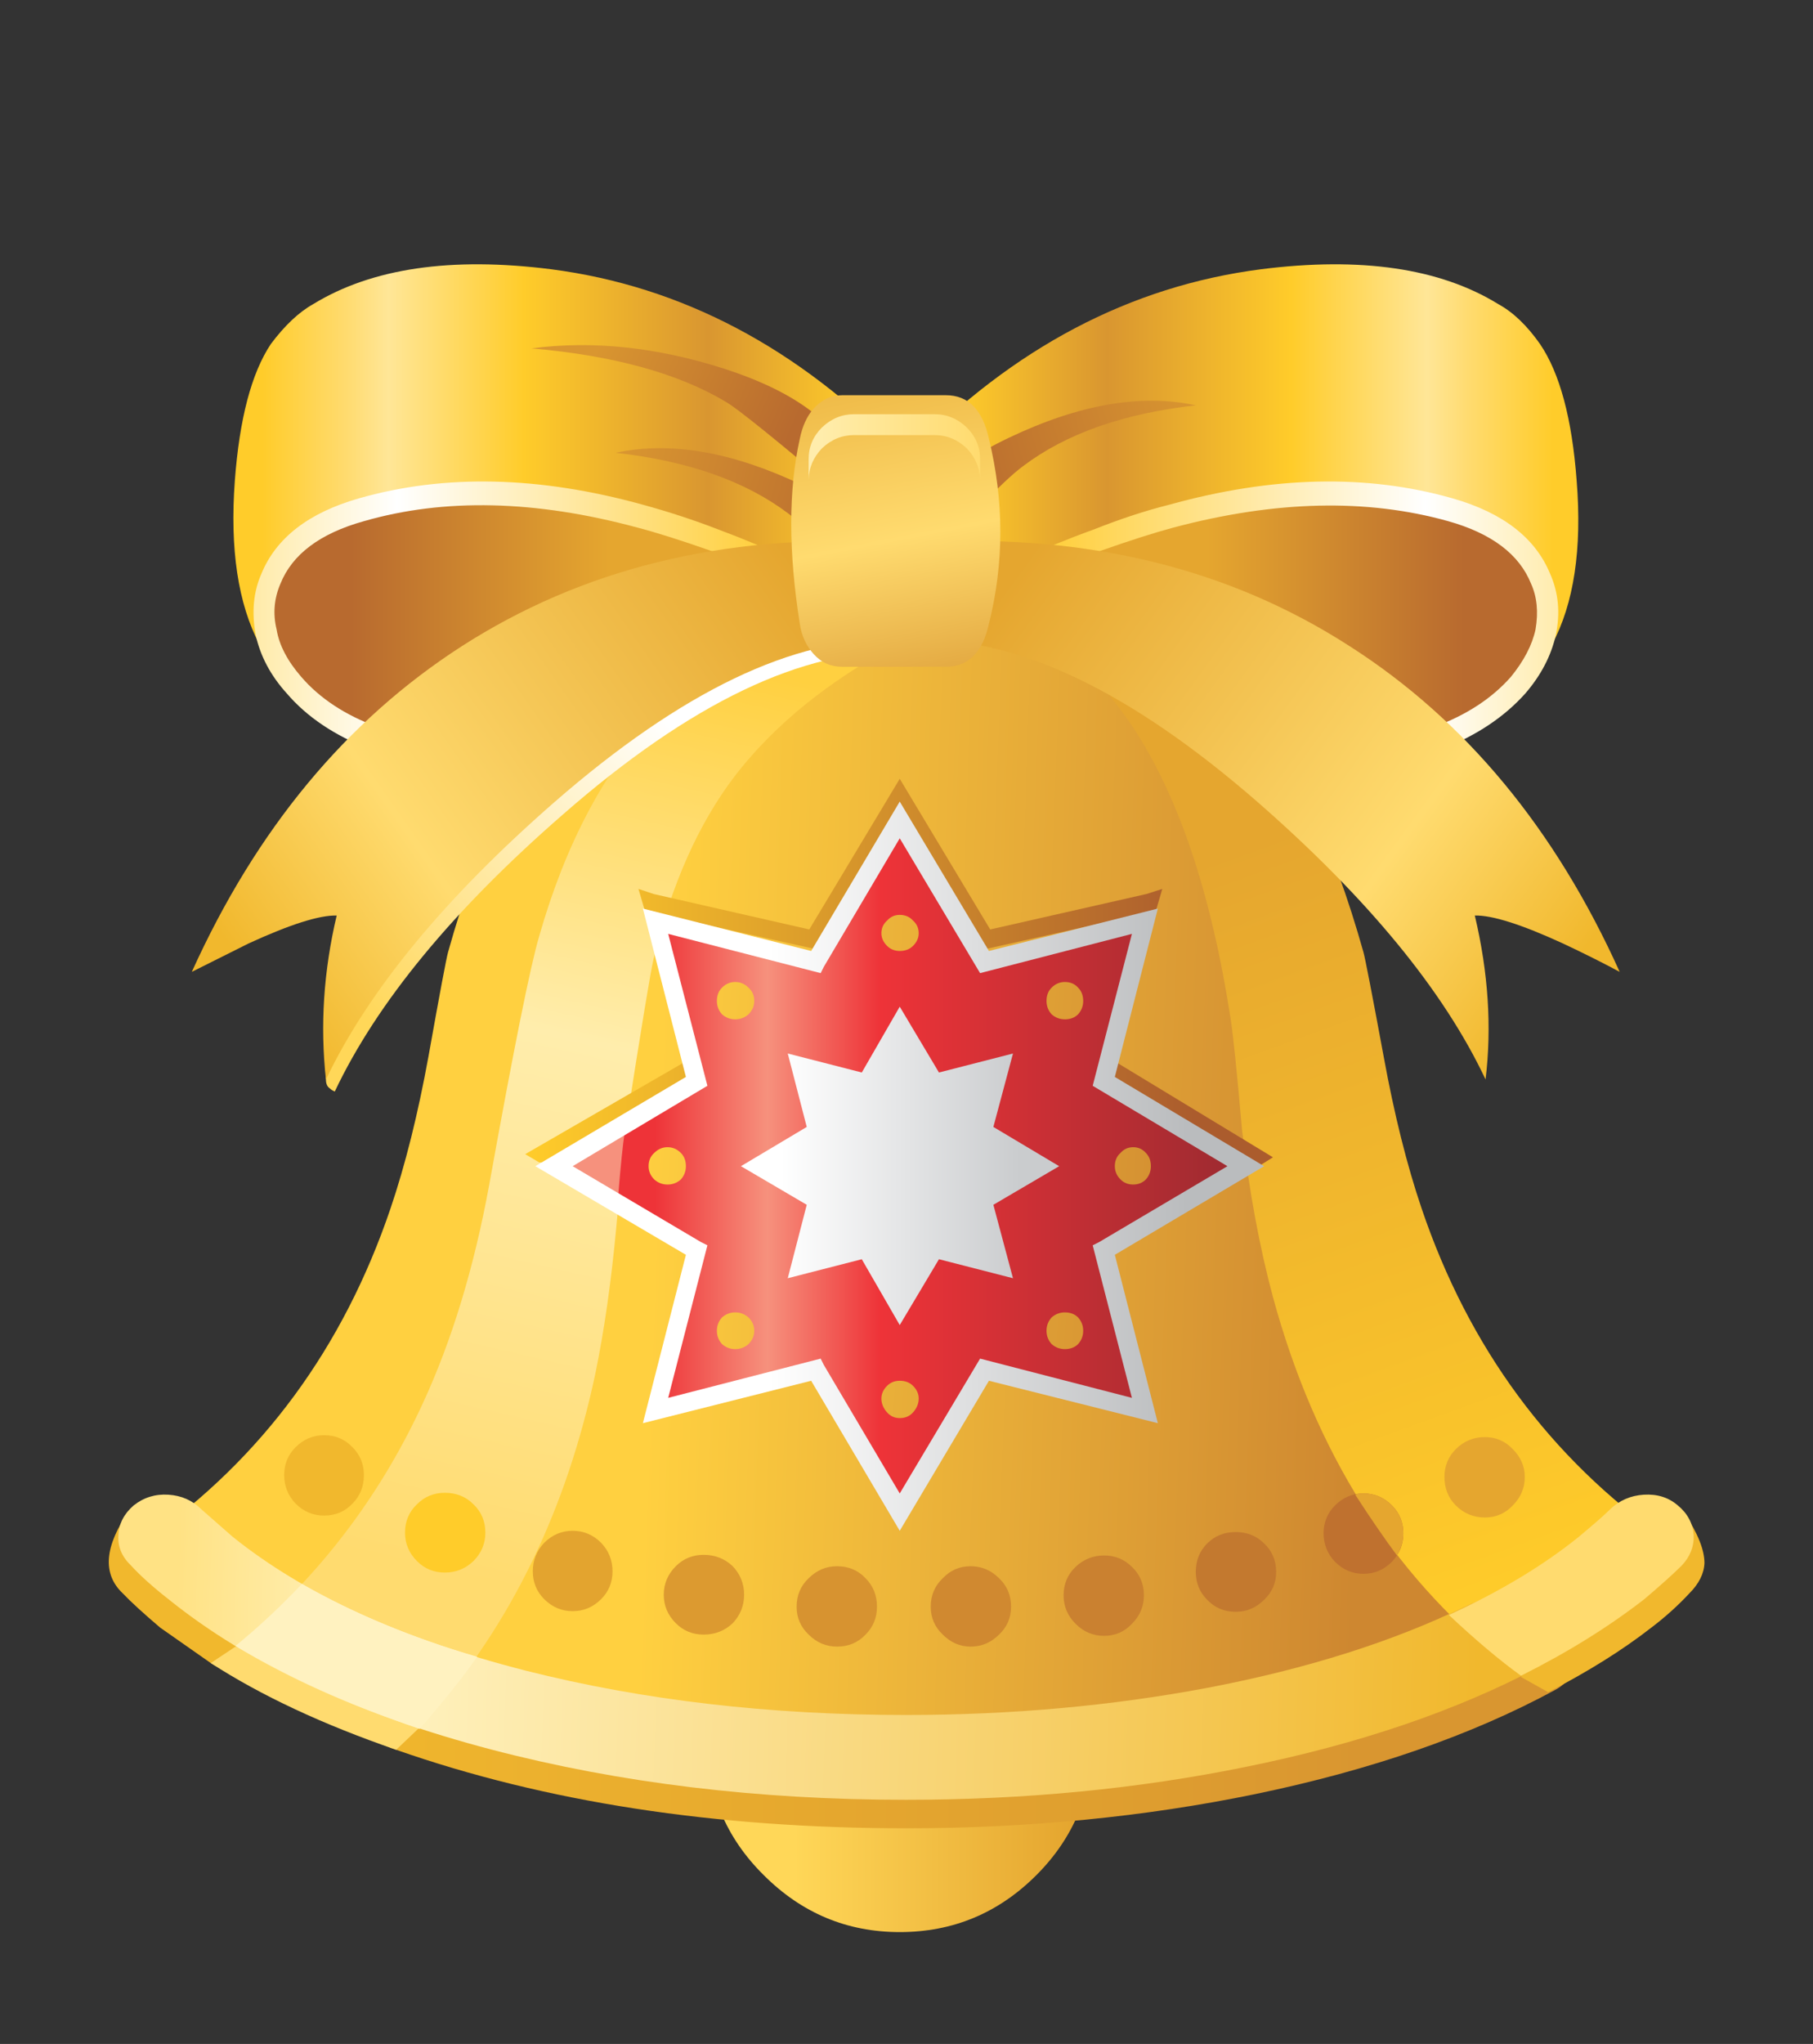 <svg xmlns="http://www.w3.org/2000/svg" xmlns:xlink="http://www.w3.org/1999/xlink" preserveAspectRatio="none" width="284" height="320"><rect width="100%" height="100%" fill="#333333" stroke="none"/><defs><linearGradient id="a" gradientUnits="userSpaceOnUse" x1="129.488" y1="310.35" x2="151.313" y2="310.35" spreadMethod="pad"><stop offset="0%" stop-color="#FFD758"/><stop offset="100%" stop-color="#E5A62F"/></linearGradient><linearGradient id="b" gradientUnits="userSpaceOnUse" x1="118.588" y1="263.113" x2="175.013" y2="265.088" spreadMethod="pad"><stop offset="0%" stop-color="#FFD040"/><stop offset="100%" stop-color="#CE8730"/></linearGradient><linearGradient id="c" gradientUnits="userSpaceOnUse" x1="128.463" y1="265.2" x2="147.338" y2="265.2" spreadMethod="pad"><stop offset="0%" stop-color="#FFF"/><stop offset="100%" stop-color="#CACCCE"/></linearGradient><linearGradient id="d" gradientUnits="userSpaceOnUse" x1="158.475" y1="242.113" x2="180.225" y2="301.887" spreadMethod="pad"><stop offset="0%" stop-color="#E5A62F"/><stop offset="100%" stop-color="#FFCC2A"/></linearGradient><linearGradient id="e" gradientUnits="userSpaceOnUse" x1="113.225" y1="299.863" x2="130.075" y2="226.838" spreadMethod="pad"><stop offset="0%" stop-color="#FFDB6F"/><stop offset="58.039%" stop-color="#FFEDAC"/><stop offset="100%" stop-color="#FFD040"/></linearGradient><linearGradient id="f" gradientUnits="userSpaceOnUse" x1="108.475" y1="261.2" x2="161.125" y2="261.2" spreadMethod="pad"><stop offset="0%" stop-color="#FFCC2A"/><stop offset="100%" stop-color="#AB5C2D"/></linearGradient><linearGradient id="g" gradientUnits="userSpaceOnUse" x1="118.487" y1="265.1" x2="163.012" y2="265.1" spreadMethod="pad"><stop offset="0%" stop-color="#EE3338"/><stop offset="20%" stop-color="#F6917D"/><stop offset="40%" stop-color="#EE3338"/><stop offset="100%" stop-color="#A12B31"/></linearGradient><linearGradient id="h" gradientUnits="userSpaceOnUse" x1="92.837" y1="250.488" x2="117.362" y2="227.613" spreadMethod="pad"><stop offset="0%" stop-color="#FFD758"/><stop offset="100%" stop-color="#FFF"/></linearGradient><linearGradient id="i" gradientUnits="userSpaceOnUse" x1="174.475" y1="304.7" x2="91.825" y2="304.7" spreadMethod="pad"><stop offset="0%" stop-color="#D99630"/><stop offset="100%" stop-color="#F1B82D"/></linearGradient><linearGradient id="j" gradientUnits="userSpaceOnUse" x1="183.537" y1="304.65" x2="80.662" y2="301.05" spreadMethod="pad"><stop offset="0%" stop-color="#F1B82D"/><stop offset="83.922%" stop-color="#FFF2C0"/><stop offset="100%" stop-color="#FFE284"/></linearGradient><linearGradient id="k" gradientUnits="userSpaceOnUse" x1="94.475" y1="216.95" x2="114.825" y2="216.95" spreadMethod="pad"><stop offset="0%" stop-color="#B86A2F"/><stop offset="100%" stop-color="#E5A62F"/></linearGradient><linearGradient id="l" gradientUnits="userSpaceOnUse" x1="87.475" y1="209.65" x2="134.525" y2="209.65" spreadMethod="pad"><stop offset="0%" stop-color="#FFCC2A"/><stop offset="14.118%" stop-color="#FFDB6F"/><stop offset="21.176%" stop-color="#FFE697"/><stop offset="43.922%" stop-color="#FFCC2A"/><stop offset="74.902%" stop-color="#D99630"/><stop offset="100%" stop-color="#FFCC2A"/></linearGradient><linearGradient id="m" gradientUnits="userSpaceOnUse" x1="126.487" y1="222.4" x2="82.112" y2="222.4" spreadMethod="pad"><stop offset="0%" stop-color="#FFD040"/><stop offset="63.922%" stop-color="#FFF"/><stop offset="100%" stop-color="#FFE284"/></linearGradient><linearGradient id="n" gradientUnits="userSpaceOnUse" x1="86.037" y1="249.45" x2="130.162" y2="218.55" spreadMethod="pad"><stop offset="0%" stop-color="#F1B82D"/><stop offset="30.98%" stop-color="#FFDB6F"/><stop offset="100%" stop-color="#E5A62F"/></linearGradient><linearGradient id="o" gradientUnits="userSpaceOnUse" x1="114.912" y1="211.912" x2="134.188" y2="217.088" spreadMethod="pad"><stop offset="0%" stop-color="#D99630"/><stop offset="100%" stop-color="#B86A2F"/></linearGradient><linearGradient id="p" gradientUnits="userSpaceOnUse" x1="113.787" y1="200.825" x2="129.213" y2="207.375" spreadMethod="pad"><stop offset="0%" stop-color="#D99630"/><stop offset="100%" stop-color="#B86A2F"/></linearGradient><linearGradient id="q" gradientUnits="userSpaceOnUse" x1="182.475" y1="216.95" x2="162.125" y2="216.95" spreadMethod="pad"><stop offset="0%" stop-color="#B86A2F"/><stop offset="100%" stop-color="#E5A62F"/></linearGradient><linearGradient id="r" gradientUnits="userSpaceOnUse" x1="189.475" y1="209.65" x2="142.425" y2="209.65" spreadMethod="pad"><stop offset="0%" stop-color="#FFCC2A"/><stop offset="14.118%" stop-color="#FFDB6F"/><stop offset="21.176%" stop-color="#FFE697"/><stop offset="43.922%" stop-color="#FFCC2A"/><stop offset="74.902%" stop-color="#D99630"/><stop offset="100%" stop-color="#FFCC2A"/></linearGradient><linearGradient id="s" gradientUnits="userSpaceOnUse" x1="150.462" y1="222.4" x2="194.938" y2="222.4" spreadMethod="pad"><stop offset="0%" stop-color="#FFD040"/><stop offset="65.098%" stop-color="#FFF"/><stop offset="100%" stop-color="#FFE284"/></linearGradient><linearGradient id="t" gradientUnits="userSpaceOnUse" x1="190.688" y1="249.838" x2="147.113" y2="218.162" spreadMethod="pad"><stop offset="0%" stop-color="#F1B82D"/><stop offset="30.98%" stop-color="#FFDB6F"/><stop offset="100%" stop-color="#E5A62F"/></linearGradient><linearGradient id="u" gradientUnits="userSpaceOnUse" x1="161.938" y1="207.75" x2="142.762" y2="213.25" spreadMethod="pad"><stop offset="0%" stop-color="#D99630"/><stop offset="100%" stop-color="#B86A2F"/></linearGradient><linearGradient id="v" gradientUnits="userSpaceOnUse" x1="140.5" y1="230.713" x2="133.7" y2="195.787" spreadMethod="pad"><stop offset="0%" stop-color="#D99630"/><stop offset="43.137%" stop-color="#FFDB6F"/><stop offset="100%" stop-color="#E5A62F"/></linearGradient><linearGradient id="w" gradientUnits="userSpaceOnUse" x1="116.763" y1="263.675" x2="164.538" y2="267.025" spreadMethod="pad"><stop offset="0%" stop-color="#FFD040"/><stop offset="100%" stop-color="#CE8730"/></linearGradient><linearGradient id="x" gradientUnits="userSpaceOnUse" x1="127.5" y1="265.15" x2="160.6" y2="265.15" spreadMethod="pad"><stop offset="0%" stop-color="#FFF"/><stop offset="100%" stop-color="#BABCBE"/></linearGradient><linearGradient id="y" gradientUnits="userSpaceOnUse" x1="131.463" y1="208.4" x2="144.037" y2="208.4" spreadMethod="pad"><stop offset="0%" stop-color="#FFEDAC"/><stop offset="100%" stop-color="#FFDB6F"/></linearGradient><path fill="#FFF" fill-opacity="0" d="M284 0H0v320h284V0z" id="z"/><path fill="url(#a)" d="M127.1 321.15q4.5 4.5 10.75 4.5 6.3 0 10.8-4.5 4.45-4.45 4.45-10.8 0-6.3-4.45-10.75-4.5-4.5-10.8-4.5-6.25 0-10.75 4.5-4.5 4.45-4.5 10.75 0 6.35 4.5 10.8z" id="A"/><path fill="url(#b)" d="M102.15 248.25q-.2.7-1.55 8.25-1.25 6.85-3 12Q92 285 78.4 294.6q8.75 9.75 24.75 15.1 15 5 32.7 5 17.7 0 32.75-5 15.95-5.35 24.75-15.1-13.6-9.55-19.05-26.25-1.65-5.2-2.85-12.15-1.3-7.4-1.55-8.3-1.6-6.35-2.75-9.95-1.95-6.3-4.7-10.65-7.6-12.2-24.1-14.55-16.85 2.4-26.5 14.7-6.05 7.75-9.7 20.8z" id="B"/><path fill="url(#c)" d="M147.7 252.25l-10.35-2.55-12.4 4.75-2.5 10.65 4.4 11.7 10 3.9 14.4-5.4 1.5-12.5-5.05-10.55z" id="C"/><path fill="url(#d)" d="M128 215.4q1 .55 2.85.2 17.1 2.6 25.35 14.75 5.5 8.25 7.8 23.15.3 1.9.9 8.75.85 7.3 2.45 13.25 5 18.35 18.15 28.8 7.6-4 12.85-9.7-13.65-9.6-19.25-26.1-1.75-5.15-3-12-1.4-7.55-1.6-8.25-3.65-13-9.75-20.8-9.6-12.3-26.4-14.7-5.15.75-10.35 2.65z" id="E"/><path fill="url(#e)" d="M124.8 234.35q3.85-5 10.1-8.85 6.7-4.15 14.85-6.15 4.25.25 7.75.95l-2.35-1.6q-4.9-1.65-10.15-2.3-8.3 1.4-15.4 5-6.65 3.4-10.95 8.05-6.2 6.65-9.3 17.55-1.05 3.55-3.95 19.65-1.8 9.8-5.25 17.25-4.8 10.4-13.3 17.9 6.45 4.1 13.9 6.75 9.65-11 13.05-27.05 1.05-5.1 1.65-11.55.7-7.6.75-7.9 1.85-11.85 2.2-13.3 2.1-8.75 6.4-14.4z" id="F"/><path fill="url(#f)" d="M147.3 278.05l.25-.6-.95-.35.7.95m-2.3-31.6l-7.15-11.9-7.15 11.9-12.3-2.8-1.2-.4 3.95 13.5-12.9 7.45 1.1.65 11.1.45 3.8 11.25-.3 1.15 1.25-.3 5.65-.8 6.7 8.7.45 2.55.85-2.55 6.25-8.7 1.5.5-1.6-2.1-.6-.1-.3.5-5.9 8.05-6.35-8.05-.25-.5-5.55.75L122 265.1l.15-.5-.5-.3-10.45-.1 11.65-6.75-.1-.5-3.5-11.6 11.7 2.6.5.15 6.4-10.65 6.5 10.65.5-.15 11.65-2.6-3.6 12.1 11.5 7-10.65-.75-.5.3.15.5-5.85 12.95 2.05.6-.3-1.25 5.7-12.05 11.3.35 1.05-.65-12.7-7.7 3.95-13.5-1.25.4-12.35 2.8z" id="G"/><path fill="url(#g)" d="M131.5 280.5l6.35 10.8 6.4-10.8 12.1 3.1-3.1-12.1 10.8-6.35-10.8-6.4 3.1-12.1-12.1 3.1-6.4-10.8-6.35 10.8-12.1-3.1 3.1 12.1-10.8 6.4 10.8 6.35-3.1 12.1 12.1-3.1m15.3-24.25l-1.55 5.8 5.2 3.1-5.2 3.05 1.55 5.8-5.85-1.5-3.1 5.2-3-5.2L129 274l1.5-5.8-5.2-3.05 5.2-3.1-1.5-5.8 5.85 1.5 3-5.2 3.1 5.2 5.85-1.5z" id="H"/><path fill="url(#h)" d="M138.55 222.1q-.2-1.7-1.2-5.35-19.65-.95-30 4.95-10.35 5.9-17.8 22.35l1.1-.4q1.5-.45 3.55-.4-.85 3.45-1.35 7.65-.55 4.55-.35 7.4 0 .5.3.7.15.15.4.25 5-10.55 18.05-21.9 15.1-13.2 26.75-12.8.9.05.55-2.45z" id="I"/><path fill="url(#i)" d="M84.5 296.6q-1.4-1.15-2.45-2.2-3.35-3.45-5.1-2.05-2.95 4.25-.5 6.55.95 1 2.95 2.7l4 2.8q1.15.75 3.75 1.55 3.05.9 4.05 1.35.85.4 3.3 2.05 2 1.4 3.55 1.9 17.7 6.2 40.3 6.2 14.5 0 27.6-2.7 13.75-2.85 23.65-8.2 1.55-.8 2.25-3.05.8-2.5 1.8-3.3 1.75-1.35 3.05-2.65 1.2-.45 1.3-.5-.3-.3-1.4-2-.4-.3-1.05-1.3-.1-.15-.95.65-.75.8-2.45 2.2-8.6 6.9-23.45 10.6-14 3.55-30.35 3.55-16.4 0-30.35-3.55-14.85-3.7-23.5-10.6z" id="J"/><path fill="#F1B82D" d="M201.45 296.5q0-1.55-1.55-3.9l-.35-.25-2.45.25q-1 .45-2.15 1.5l-8 11.4 2.15 1.2q4.75-2.45 8.15-5.1 1.65-1.25 3-2.7 1.15-1.15 1.2-2.4z" id="K"/><path fill="#FFDB6F" d="M98.05 311.25l2.05-1.95-9.75-4.7-5-1.5-1.95 1.3q5.95 3.85 14.65 6.85z" id="L"/><path fill="url(#j)" d="M85.1 294.4l-2.45-2.15q-1.05-1.05-2.6-1.15-1.55-.1-2.75.85-1.15 1-1.2 2.35-.1 1.35 1 2.4 1.1 1.2 2.95 2.65 9.55 7.7 25.6 11.9 15.15 3.95 32.7 3.95 14.1 0 26.85-2.6 13.35-2.7 23.1-7.85 1.75-.95 3.75-3.05 2.5-2.75 3.25-3.35 1.65-1.3 2.95-2.65.9-.85.5-1.1-.95-.35-1.7-1-1-.8-1.25-.7-.2.15-1.15 1.25-1.05 1.2-2.35 2.2-1.45 1.15-4.55 1.95-3.8.95-5.05 1.55-8.7 4.25-20.5 6.5-11.4 2.15-23.85 2.15-16.2 0-30.05-3.5-14.7-3.75-23.2-10.6z" id="M"/><path fill="#F1B82D" d="M90.1 291.8q.95.95 2.25.95 1.35 0 2.25-.95.9-.9.9-2.25 0-1.3-.9-2.2-.9-.95-2.25-.95-1.3 0-2.25.95-.9.9-.9 2.2 0 1.3.9 2.25z" id="N"/><path fill="#FFCC2A" d="M101.9 290.95q-1.3 0-2.2.9-.95.9-.95 2.25 0 1.3.95 2.25.9.9 2.2.9 1.3 0 2.25-.9.95-.95.95-2.25 0-1.35-.95-2.25-.9-.9-2.25-.9z" id="O"/><path fill="#E3A42F" d="M112 293.95q-1.3 0-2.25.95-.9.95-.9 2.25t.9 2.2q.95.95 2.25.95t2.25-.95q.9-.9.9-2.2 0-1.3-.9-2.25-.95-.95-2.25-.95z" id="P"/><path fill="#DC9A30" d="M124.65 296.75q-.95-.9-2.3-.9-1.3 0-2.2.9-.95.95-.95 2.25t.95 2.25q.9.9 2.2.9 1.35 0 2.3-.9.9-.95.9-2.25t-.9-2.25z" id="Q"/><path fill="#D79330" d="M130.65 297.7q-.95.9-.95 2.25 0 1.3.95 2.2.95.95 2.25.95 1.35 0 2.25-.95.9-.9.9-2.2 0-1.35-.9-2.25-.9-.95-2.25-.95-1.3 0-2.25.95z" id="R"/><path fill="#D08930" d="M141.25 297.7q-.95.9-.95 2.25 0 1.3.95 2.2.95.95 2.2.95 1.3 0 2.25-.95.95-.9.95-2.2 0-1.35-.95-2.25-.95-.95-2.25-.95t-2.2.95z" id="S"/><path fill="#CA8130" d="M154 295.9q-1.3 0-2.25.9t-.95 2.25q0 1.3.95 2.25t2.25.95q1.3 0 2.2-.95.95-.95.95-2.25 0-1.35-.95-2.25-.9-.9-2.2-.9z" id="T"/><path fill="#C3792F" d="M164.4 294.05q-1.35 0-2.25.9-.9.9-.9 2.25 0 1.3.9 2.2.9.95 2.25.95 1.3 0 2.25-.95.95-.9.95-2.2 0-1.35-.95-2.25-.9-.9-2.25-.9z" id="U"/><path fill="#BF712F" d="M174.5 291q-1.3 0-2.25.95-.9.9-.9 2.2 0 1.3.9 2.25.95.95 2.25.95t2.25-.95q.9-.95.9-2.25t-.9-2.2q-.95-.95-2.25-.95z" id="V"/><path fill="#E5A62F" d="M181.8 291.95q.95.95 2.3.95 1.3 0 2.2-.95.95-.95.95-2.25 0-1.25-.95-2.2-.9-.95-2.2-.95-1.35 0-2.3.95-.9.9-.9 2.2 0 1.35.9 2.25z" id="W"/><path fill="url(#k)" d="M138.05 225.4l-.4-12.6q-8.4-10-29.95-10.5-9.6.15-12.45.15-4.38 0-2.9-1.4-5.253 4.695-5.9 14.35-.7 10.65 6.75 14.5 9 4.5 14.55 2.3 4.6-1.8 15.4-6.9 9.55-3.55 14.9.1z" id="X"/><path fill="url(#l)" d="M110.3 194.3q-11.85-1.5-18.8 2.75-1.7.95-3.35 3.15-2.3 3.45-2.85 10.8-.6 8.1 1.95 12.95 0-6.65 6.5-9.6 5.7-2.65 15-1.8 8.8.8 17.05 4.25 8.6 3.6 12.55 8.45L138 208.9q-12.25-12.6-27.7-14.6z" id="Y"/><path fill="url(#m)" d="M129.35 219.3l.1.05.55-1.7v-.1q-3.55-1.6-6.5-2.7-2.85-1.1-5.95-1.95-12.3-3.4-22.45-.5-5.95 1.7-7.7 5.95-.95 2.15-.45 4.85.55 2.5 2.45 4.6 2.4 2.8 6.55 4.4 4.55 1.7 10.3 1.5v-1.9q-5.45.2-9.7-1.35-3.8-1.4-6-3.95-1.65-1.9-1.95-3.75-.45-1.85.3-3.6 1.4-3.5 6.6-4.95 9.55-2.75 21.6.5 2.3.6 5.85 1.85 2.95 1.15 5.95 2.6l.35.1.05.05h.05z" id="Z"/><path fill="url(#n)" d="M137.25 223.6q1.6.1-.6-7.75-19.15-.95-33.45 8.25-13.65 8.8-21.3 25.7l4.5-2.25q4.9-2.25 6.95-2.2-1.55 6.55-.85 12.95 5.05-10.55 18.05-21.9 15.1-13.15 26.7-12.8z" id="aa"/><path fill="url(#o)" d="M138.35 222.85q0-.25-.3-.8 1.2-6.4-7.9-10.7-8.3-3.95-14.75-2.55 8.55.95 13.65 4.8 2.5 1.85 9.15 9.7.15-.3.15-.45z" id="ab"/><path fill="url(#p)" d="M134.05 211.4q.5-.7.2-1.2-1.45-5.2-10.3-8.05-7.95-2.55-15.2-1.6 9.75.85 15.4 4.25 1.3.75 9.3 7.5 0-.05.6-.9z" id="ac"/><path fill="url(#q)" d="M139 212.8l-.45 12.6q5.45-3.65 15-.1 5.35 1.95 15.35 6.9 5.6 2.2 14.55-2.3 7.5-3.85 6.75-14.5-.647-9.704-5.95-14.35 1.53 1.4-2.85 1.4-7.35-.25-12.45-.15-21.55.5-29.95 10.5z" id="ad"/><path fill="url(#r)" d="M185.15 197.05q-6.9-4.25-18.75-2.75-15.5 2-27.75 14.6l-.3 16.35q3.95-4.85 12.5-8.45 8.25-3.45 17.05-4.25 9.3-.85 15 1.8 6.5 2.95 6.5 9.6 2.6-4.85 1.95-12.95-.55-7.35-2.9-10.8-1.55-2.2-3.3-3.15z" id="ae"/><path fill="url(#s)" d="M146.7 217.55l-.05.1.65 1.7v-.05l.4-.15q2.85-1.35 6-2.6 3.55-1.25 5.8-1.85 12.05-3.2 21.7-.5 5.15 1.45 6.55 4.95.7 1.55.35 3.6-.4 1.85-1.95 3.75-2.25 2.55-6.05 3.95-4.25 1.55-9.65 1.35l-.05 1.9q5.75.2 10.3-1.5 4.1-1.6 6.6-4.4 1.85-2.15 2.4-4.6.55-2.6-.45-4.85-1.75-4.25-7.7-5.95-10.15-2.9-22.4.5-2.8.7-5.95 1.95-3.035 1.095-6.5 2.65v.05z" id="af"/><path fill="url(#t)" d="M140 215.85q-.95 3.65-1.2 5.3-.35 2.5.55 2.45 11.7-.35 26.8 12.8 13.05 11.4 18 21.9.75-6.2-.85-12.95 2.05-.05 6.95 2.2 2.45 1.15 4.5 2.25-7.65-16.95-21.3-25.7-14.25-9.2-33.45-8.25z" id="ag"/><path fill="url(#u)" d="M138.65 218.3q-.3.55-.3.8l.1.4q6.65-7.8 9.15-9.65 5.1-3.85 13.65-4.8-6.45-1.4-14.75 2.55-9.1 4.3-7.85 10.7z" id="ah"/><path fill="url(#v)" d="M144.9 222.3q1.8-7.2 0-14.6-.75-3.45-3.4-3.45h-8.2q-1.3 0-2.25 1.05-.8.9-1.1 2.4-1.35 6.05 0 14.6.2 1.4 1.1 2.4.9 1 2.25 1h8.2q2.65 0 3.4-3.4z" id="ai"/><path fill="#FFF2C0" d="M99.9 309.6q3-3.45 4.55-5.7-7.75-2.25-13.85-5.75-2.45 2.6-5.25 4.9 6.2 3.7 14.55 6.55z" id="aj"/><path fill="#F6917D" d="M115.6 267.45q.3-3.6.5-4.9l-4.4 2.6 3.9 2.3z" id="ak"/><path fill="#FFDB6F" d="M194 292.25q-.65.65-2.45 2.15-4.2 3.4-10.3 6.2 3.2 3 5.7 4.8 5.5-2.75 9.75-6.05 2-1.7 2.95-2.65 1-1.05.95-2.4-.1-1.4-1.25-2.35-1.1-.95-2.7-.85-1.55.1-2.65 1.15z" id="al"/><path fill="#E5A62F" d="M174.5 291q-.45 0-.65.1 1.85 2.85 3.3 4.8.5-.85.5-1.75 0-1.3-.9-2.2-.95-.95-2.25-.95z" id="am"/><path fill="url(#w)" d="M150.9 276.7q-.6 0-1.05.4-.4.45-.4 1.05 0 .6.4 1.05.45.4 1.05.4.65 0 1.05-.4.4-.45.4-1.05 0-.6-.4-1.05-.4-.4-1.05-.4m-25 .4q-.45-.4-1.05-.4-.6 0-1.05.4-.4.45-.4 1.05 0 .6.4 1.05.45.4 1.05.4.6 0 1.05-.4.45-.45.45-1.05 0-.6-.45-1.05m11.95 5q-.6 0-1 .4-.45.45-.45 1 0 .6.45 1.1.4.45 1 .45.65 0 1.05-.45.45-.5.45-1.1 0-.55-.45-1-.4-.4-1.05-.4m-13-31.5q-.6 0-1.05.45-.4.4-.4 1.05 0 .6.4 1.05.45.4 1.05.4.6 0 1.05-.4.45-.45.45-1.05 0-.65-.45-1.05-.45-.45-1.05-.45m32.45 15.6q.4-.45.4-1.05 0-.65-.4-1.05-.4-.45-1-.45t-1 .45q-.45.4-.45 1.05 0 .6.45 1.05.4.4 1 .4t1-.4m-4.95-14.1q0-.65-.4-1.05-.4-.45-1.05-.45-.6 0-1.05.45-.4.4-.4 1.05 0 .6.4 1.05.45.4 1.05.4.65 0 1.05-.4.4-.45.4-1.05m-31.4 13.05q0-.65-.4-1.05-.45-.45-1.05-.45-.6 0-1.05.45-.45.4-.45 1.05 0 .6.45 1.05.45.4 1.05.4.6 0 1.05-.4.4-.45.4-1.05m16.9-19.85q-.6 0-1 .45-.45.4-.45 1 0 .55.45 1 .4.4 1 .4.65 0 1.05-.4.45-.45.45-1 0-.6-.45-1-.4-.45-1.05-.45z" id="an"/><path fill="url(#x)" d="M120.95 272.15l-3.4 13.3 13.3-3.35 7 11.85 7.05-11.85 13.35 3.35-3.4-13.3 11.8-7-11.8-7.05 3.4-13.3-13.35 3.35-7.05-11.8-7 11.8-13.3-3.35 3.4 13.3-11.9 7.05 11.9 7m32.65-1l-.5.25 3.1 12.05-12-3.1-6.35 10.65-6-10.15-.25-.5-12.05 3.1 3.1-12.05-.5-.25-10.15-6 10.65-6.35-3.1-12 12.05 3.1.25-.5 6-10.15 6.35 10.65 12-3.1-3.1 12 10.65 6.35-10.15 6z" id="ao"/><path fill="url(#y)" d="M143.15 208.45q1.011 1.06 1.05 2.45v-1.6q0-1.45-1.05-2.5-1.1-1.05-2.55-1.05h-6.35q-1.45 0-2.55 1.05-1.05 1.05-1.05 2.5v1.6q.039-1.39 1.05-2.45 1.1-1.05 2.55-1.05h6.35q1.45 0 2.55 1.05z" id="ap"/><path id="D" stroke="#373535" stroke-width=".2" stroke-linejoin="miter" stroke-linecap="butt" stroke-miterlimit="4" fill="none" d="M137.35 249.7l-12.4 4.75-2.5 10.65 4.4 11.7 10 3.9 14.4-5.4 1.5-12.5-5.05-10.55-10.35-2.55z"/></defs><use xlink:href="#z"/><use xlink:href="#A" transform="translate(-132.278 -342.948) scale(1.982)"/><use xlink:href="#B" transform="translate(-132.278 -342.948) scale(1.982)"/><g transform="translate(-132.278 -342.948) scale(1.982)"><use xlink:href="#C"/><use xlink:href="#D"/></g><use xlink:href="#E" transform="translate(-132.278 -342.948) scale(1.982)"/><use xlink:href="#F" transform="translate(-132.278 -342.948) scale(1.982)"/><use xlink:href="#G" transform="translate(-132.278 -342.948) scale(1.982)"/><use xlink:href="#H" transform="translate(-132.278 -342.948) scale(1.982)"/><use xlink:href="#I" transform="translate(-132.278 -342.948) scale(1.982)"/><use xlink:href="#J" transform="translate(-132.278 -342.948) scale(1.982)"/><use xlink:href="#K" transform="translate(-132.278 -342.948) scale(1.982)"/><use xlink:href="#L" transform="translate(-132.278 -342.948) scale(1.982)"/><use xlink:href="#M" transform="translate(-132.278 -342.948) scale(1.982)"/><use xlink:href="#N" transform="translate(-132.278 -342.948) scale(1.982)"/><use xlink:href="#O" transform="translate(-132.278 -342.948) scale(1.982)"/><use xlink:href="#P" transform="translate(-132.278 -342.948) scale(1.982)"/><use xlink:href="#Q" transform="translate(-132.278 -342.948) scale(1.982)"/><use xlink:href="#R" transform="translate(-132.278 -342.948) scale(1.982)"/><use xlink:href="#S" transform="translate(-132.278 -342.948) scale(1.982)"/><use xlink:href="#T" transform="translate(-132.278 -342.948) scale(1.982)"/><use xlink:href="#U" transform="translate(-132.278 -342.948) scale(1.982)"/><use xlink:href="#V" transform="translate(-132.278 -342.948) scale(1.982)"/><use xlink:href="#W" transform="translate(-132.278 -342.948) scale(1.982)"/><use xlink:href="#X" transform="translate(-132.278 -342.948) scale(1.982)"/><use xlink:href="#Y" transform="translate(-132.278 -342.948) scale(1.982)"/><use xlink:href="#Z" transform="translate(-132.278 -342.948) scale(1.982)"/><use xlink:href="#aa" transform="translate(-132.278 -342.948) scale(1.982)"/><use xlink:href="#ab" transform="translate(-132.278 -342.948) scale(1.982)"/><use xlink:href="#ac" transform="translate(-132.278 -342.948) scale(1.982)"/><use xlink:href="#ad" transform="translate(-132.278 -342.948) scale(1.982)"/><use xlink:href="#ae" transform="translate(-132.278 -342.948) scale(1.982)"/><use xlink:href="#af" transform="translate(-132.278 -342.948) scale(1.982)"/><use xlink:href="#ag" transform="translate(-132.278 -342.948) scale(1.982)"/><use xlink:href="#ah" transform="translate(-132.278 -342.948) scale(1.982)"/><use xlink:href="#ai" transform="translate(-132.278 -342.948) scale(1.982)"/><use xlink:href="#aj" transform="translate(-132.278 -342.948) scale(1.982)"/><use xlink:href="#ak" transform="translate(-132.278 -342.948) scale(1.982)"/><use xlink:href="#al" transform="translate(-132.278 -342.948) scale(1.982)"/><use xlink:href="#am" transform="translate(-132.278 -342.948) scale(1.982)"/><use xlink:href="#an" transform="translate(-132.278 -342.948) scale(1.982)"/><use xlink:href="#ao" transform="translate(-132.278 -342.948) scale(1.982)"/><use xlink:href="#ap" transform="translate(-132.278 -342.948) scale(1.982)"/></svg>
